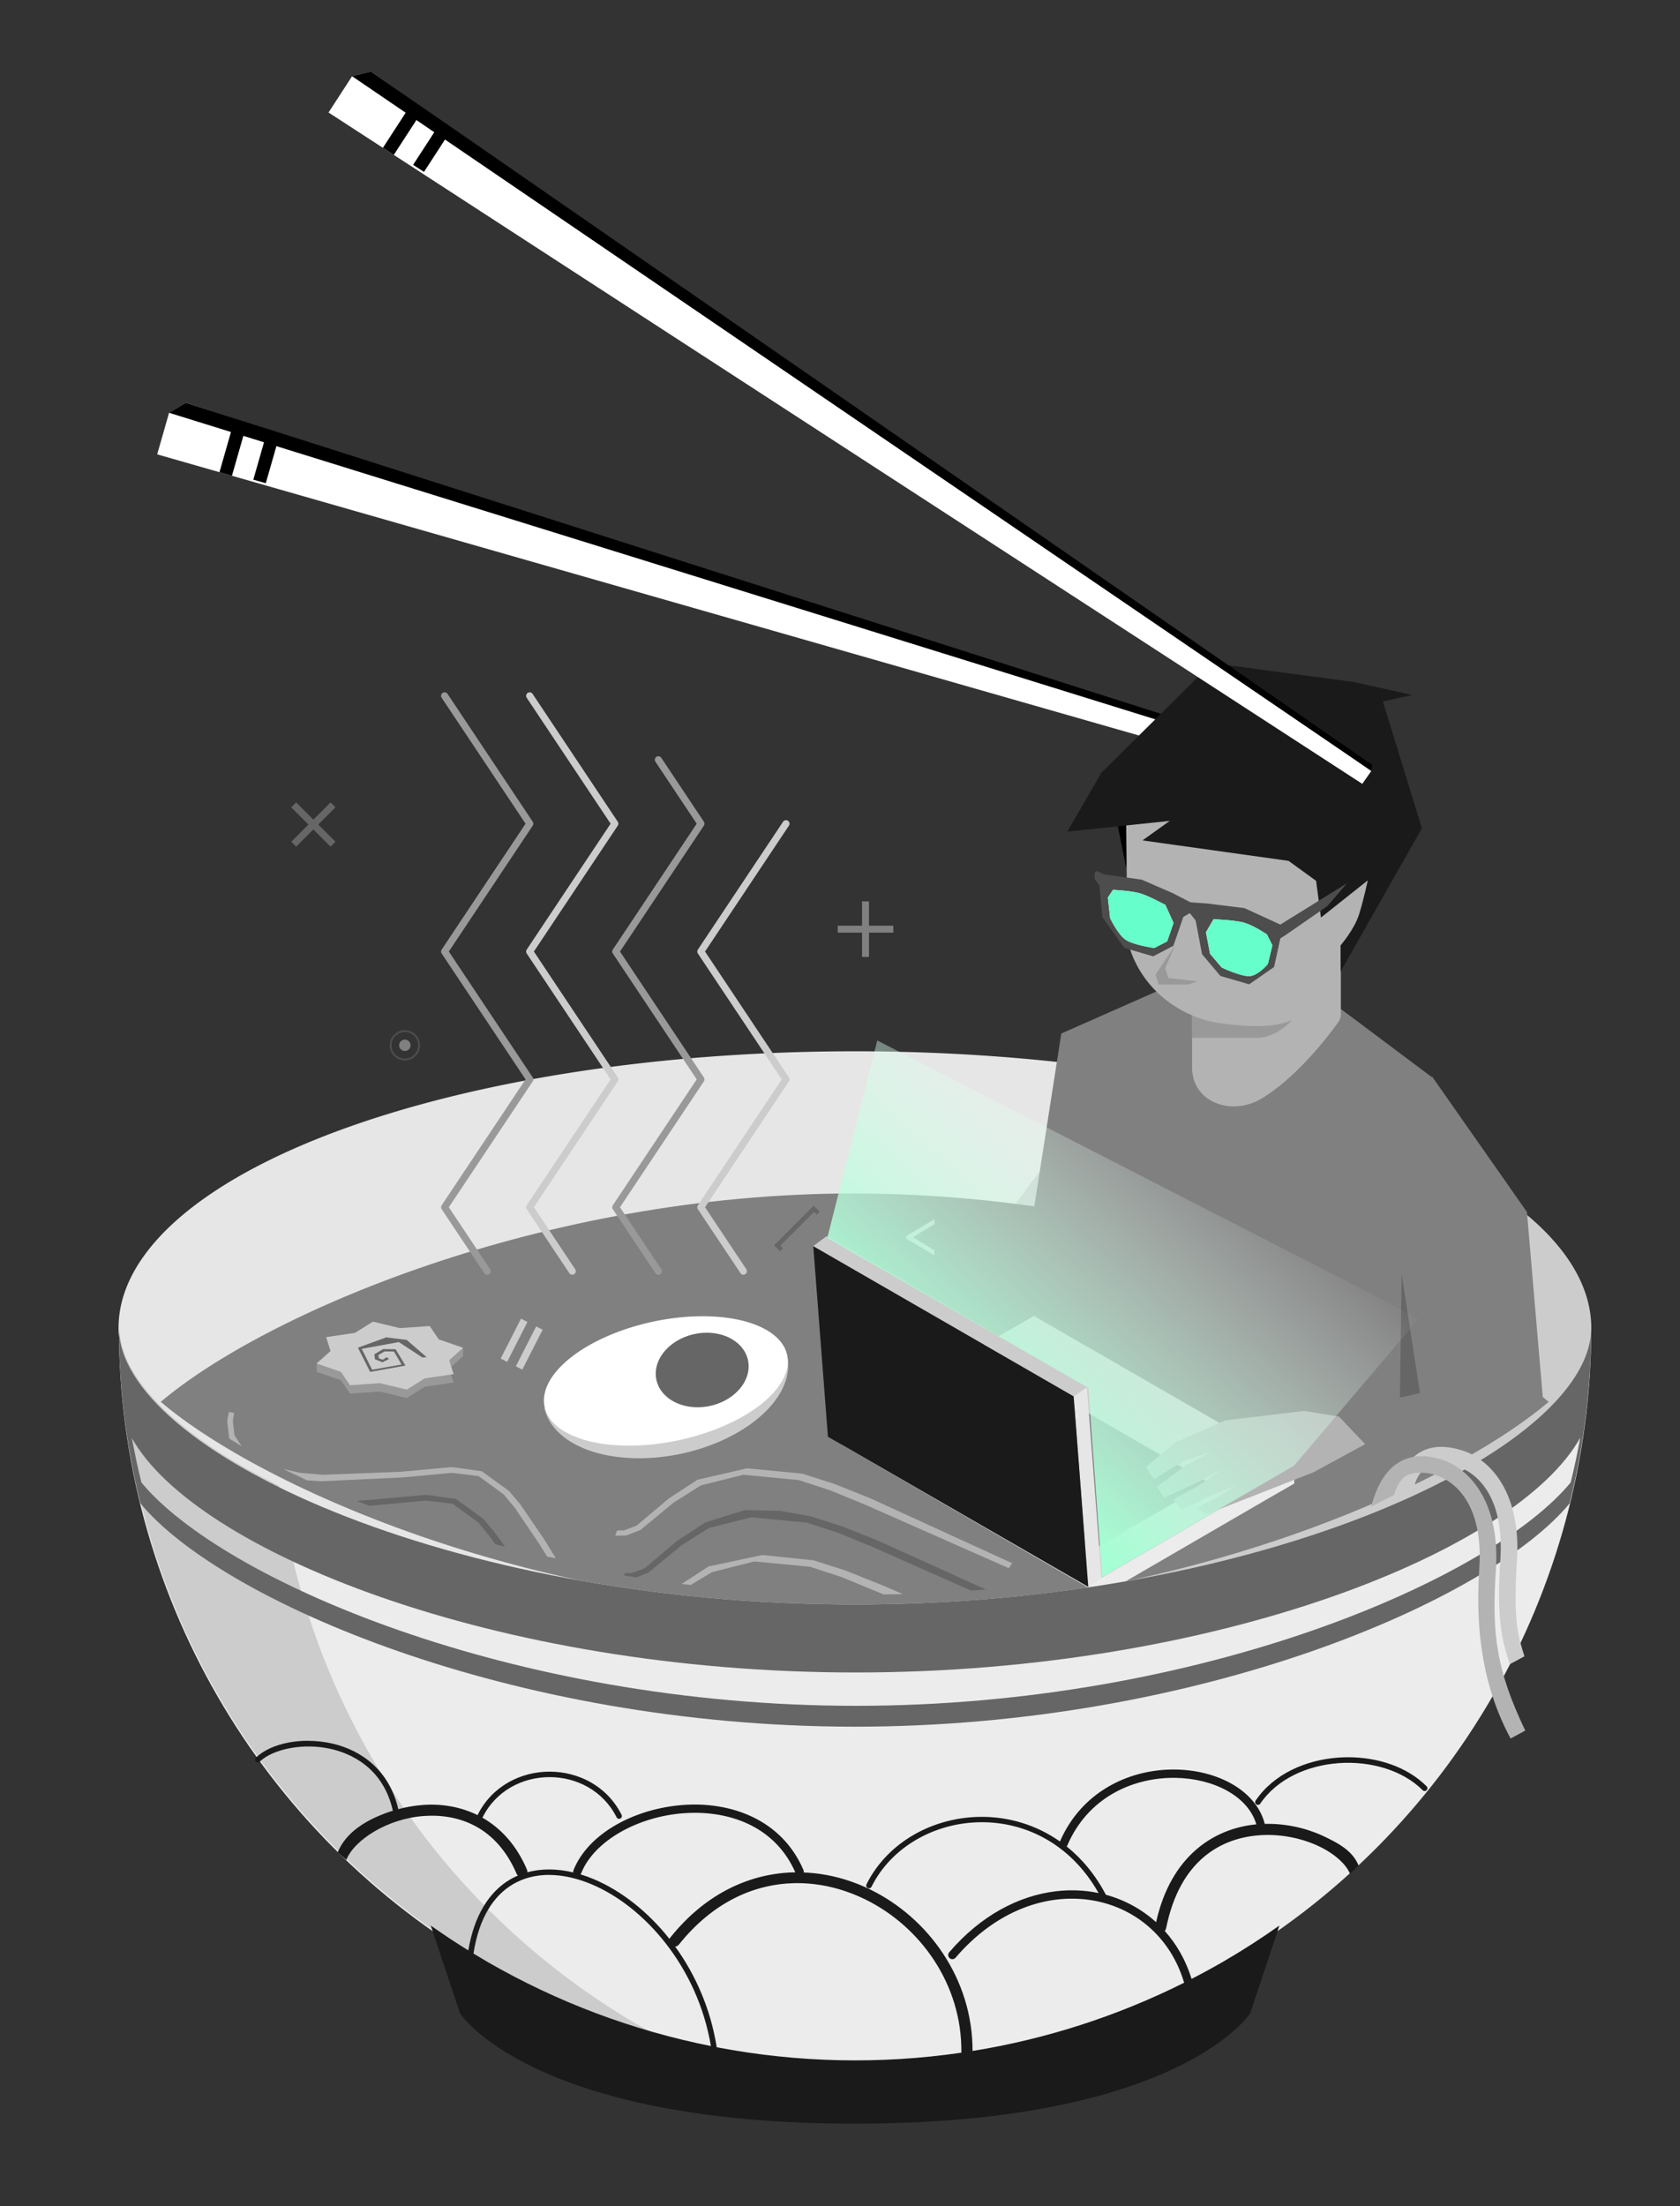 <svg version="1.1" viewBox="50 20 160 210" xmlns="http://www.w3.org/2000/svg">
 <rect x="50" y="20" width="160" height="210" fill="#333333" stroke="none"/>
 <path d="m201.51 146.4a70.11 26.33 0 0 1-70.11 26.33 70.11 26.33 0 0 1-70.11-26.33 70.11 26.33 0 0 1 70.11-26.33 70.11 26.33 0 0 1 70.11 26.33z" style="fill:#e6e6e6"/>
 <path d="m156.3 121.8-37.83 50.48a70.11 26.33 0 0 0 12.97 0.462 70.11 26.33 0 0 0 70.11-26.33 70.11 26.33 0 0 0-45.26-24.62z" style="fill:#ccc;stroke-width:1.855"/>
 <path d="m131.4 133.6c-29.7 4.8e-4 -56.18 11.44-66.09 19.84 9.894 8.406 36.38 19.85 66.09 19.85 29.72-3e-3 56.2-11.45 66.09-19.85-9.915-8.398-36.39-19.83-66.09-19.83z" style="fill:#808080;stroke-width:1.855"/>
 <g class="hashi2" transform="translate(-8)">
  <path d="m72.97 63.25 1.133-3.959 1.594-0.95 110.6 35.78-0.463 1.429z" style="fill:#fff"/>
  <path d="m75.69 58.34-1.594 0.95 5.901 1.832-1.096 3.827 1.188 0.34 1.088-3.8 1.967 0.611-1.019 3.558 1.188 0.34 1.011-3.532 101.9 31.66-0.108-0.581z"/>
 </g>
 <path d="m154.38 154.57-24.265 1.263v1.662l24.797 14.36 15.689-9.108 2.659-1.529v-1.662l-4.72-0.332z" style="fill:#ececec;stroke-width:.665"/>
 <path d="m170.6 161.08 2.659-1.529-24.797-14.293-18.348 10.57 24.797 14.36z" style="fill:#ccc;stroke-width:.665"/>
 <path d="m154.24 167.4 10.903-6.249-19.346-11.169-10.903 6.316z" style="fill:#808080;stroke-width:.665"/>
 <path d="m153.65 171.06-1.396-18.149 1.263-0.864 1.396 18.149z" style="fill:#e6e6e6;stroke-width:.665"/>
 <path d="m128.85 156.76-1.396-18.149 24.797 14.293 1.396 18.149z" style="fill:#1a1a1a;stroke-width:.665"/>
 <path d="m127.45 138.61 1.263-0.931 24.797 14.36-1.263 0.864z" style="fill:#ccc;stroke-width:.665"/>
 <g class="egg" transform="translate(-8)">
  <path transform="rotate(-12,104.6,85.32)" d="m119.1 153.6a11.82 6.982 0 0 1-5.912 6.046 11.82 6.982 0 0 1-11.82 0 11.82 6.982 0 0 1-5.912-6.046h11.82z" style="fill:#ccc"/>
  <path transform="rotate(-12,104.6,85.32)" d="m119.11 153.5a11.81 5.774 0 0 1-11.81 5.774 11.81 5.774 0 0 1-11.81-5.774 11.81 5.774 0 0 1 11.81-5.774 11.81 5.774 0 0 1 11.81 5.774z" style="fill:#fff"/>
  <path transform="rotate(-12,104.6,85.32)" d="m115.36 153.2a4.46 3.499 0 0 1-4.46 3.499 4.46 3.499 0 0 1-4.46-3.499 4.46 3.499 0 0 1 4.46-3.499 4.46 3.499 0 0 1 4.46 3.499z" style="fill:#666"/>
 </g>
 <path d="m93.2 151.6-2.745 0.403-1.716 1.073-2.555-0.616-2.848 0.196-0.869-1.274-2.313-0.796v-0.8l13.95-1.494v0.8l-1.327 1.186z" style="fill:#999;stroke-width:.195"/>
 <path d="m93.2 150.8-2.745 0.403-1.716 1.073-2.555-0.616-2.848 0.196-0.869-1.274-2.313-0.796 1.327-1.186-0.422-1.322 2.745-0.403 1.716-1.073 2.555 0.616 2.848-0.196 0.869 1.274 2.313 0.796-1.327 1.186z" style="fill:#ccc;stroke-width:.195"/>
 <path d="m86.79 147.3-2.703 0.983 1.167 2.307 3.36-0.604-0.936-1.555-1.186-0.015-0.841 0.493 0.058 0.474 0.704 0.288 0.629-0.298-0.194-0.186-0.414 0.248-0.354-0.151-0.038-0.305 0.589-0.342 0.889 0.011 0.722 1.236-2.803 0.495-0.991-1.985 3.539-0.645 2.238 1.464 0.407-0.028-1.898-1.643-1.944-0.243z" style="-inkscape-stroke:none;color:#000000;fill-rule:evenodd;fill:#666;stroke-width:.078"/>
 <path class="motif motif1" d="m81.48 96.38-1.637 1.637-1.637-1.637-0.468 0.468 1.637 1.637-1.637 1.637 0.468 0.468 1.637-1.637 1.637 1.637 0.468-0.468-1.637-1.637 1.637-1.637z" style="fill:#666"/>
 <path class="motif motif2" d="m132.1 105.8v2.315h-2.315v0.661h2.315v2.315h0.661v-2.315h2.315v-0.661h-2.315v-2.315z" style="fill:#808080"/>
 <g class="motif motif3" transform="translate(-8)">
  <path d="m97.91 119.5a1.352 1.352 0 0 1-1.352 1.352 1.352 1.352 0 0 1-1.352-1.352 1.352 1.352 0 0 1 1.352-1.352 1.352 1.352 0 0 1 1.352 1.352z" style="fill:none;stroke-width:.179;stroke:#4d4d4d"/>
  <path d="m97.1 119.5a0.541 0.541 0 0 1-0.541 0.541 0.541 0.541 0 0 1-0.541-0.541 0.541 0.541 0 0 1 0.541-0.541 0.541 0.541 0 0 1 0.541 0.541z" style="fill:#808080;stroke-width:.179"/>
 </g>
 <path class="smoke smoke1" d="m96.4 141-4.057-6.085 8.114-12.17-8.114-12.17 8.114-12.17-8.114-12.17" style="fill:none;stroke-linecap:round;stroke-linejoin:round;stroke-width:.672;stroke:#999"/>
 <path class="smoke smoke2" d="m104.5 141-4.057-6.085 8.114-12.17-8.114-12.17 8.114-12.17-8.114-12.17" style="fill:none;stroke-linecap:round;stroke-linejoin:round;stroke-width:.672;stroke:#ccc"/>
 <path class="smoke smoke3" d="m112.7 141-4.057-6.085 8.114-12.17-8.114-12.17 8.114-12.17-4.057-6.085" style="fill:none;stroke-linecap:round;stroke-linejoin:round;stroke-width:.672;stroke:#999"/>
 <path class="smoke smoke4" d="m120.8 141-4.057-6.085 8.114-12.17-8.114-12.17 8.114-12.17" style="fill:none;stroke-linecap:round;stroke-linejoin:round;stroke-width:.672;stroke:#ccc"/>
 <path d="m106.2 167.9-2.687-4.669-2.237-3.272-1.07-1.278-2.601-1.884-2.7-0.38-5.028 0.428-7.41 0.286-2.14-0.183-1.948-0.439-1.653-0.67-2.669-2.468-0.16-1.344 0.122-0.784-0.498-0.083-0.164 0.86 0.191 1.597 2.842 2.738 1.722 0.724 2.013 0.474 2.179 0.199 7.774-0.368 4.672-0.433 2.548 0.306 2.404 1.757 1.037 1.255 2.208 3.248 2.753 4.569 0.501-0.186z" style="fill:#808080"/>
 <path d="m71.82 154.4-0.023 8e-3 -0.164 0.859 0.191 1.597 0.043 0.095 1.162 0.718-0.695-1.058-0.16-1.344 0.122-0.784-0.475-0.091zm21.05 5.263-4.711 0.431-7.41 0.286-2.14-0.183-1.629-0.362 2.253 1.07 1.352 0.095 7.774-0.368 4.672-0.434 2.549 0.306 2.404 1.758 1.037 1.255 2.208 3.248 0.88 1.4 0.827 0.163-1.141-1.85-2.237-3.272-1.07-1.277-2.601-1.884-2.7-0.38-0.316-4e-3z" style="fill:#b3b3b3"/>
 <path d="m90.41 162.3-4.711 0.431-1.722 0.139 1.215 0.469 0.707-0.07 4.672-0.434 2.549 0.306 2.404 1.758 1.037 1.255 0.625 0.848 0.915 0.226-1.002-1.384-1.071-1.277-2.6-1.884-2.7-0.38-0.316-4e-3z" style="fill:#666"/>
 <path d="m146.4 168.8-13.53-6.188-3.393-1.359-3.065-0.979-5.263-0.508-4.722 1.084-2.719 1.778-3.087 2.599-1.211 0.454-0.638 4e-3 -0.177 0.492 1.067-0.021 1.331-0.52 3.137-2.59 2.615-1.652 4.032-1.014 5.29 0.506 3.013 0.981 3.361 1.379 13.63 6.027 0.33-0.472z" style="fill:#b3b3b3"/>
 <path d="m117.2 164.9-2.72 1.778-3.087 2.599-1.211 0.454-0.638 4e-3 -0.114 0.234 1.199 0.181 1.136-0.464 3.137-2.59 2.614-1.652 4.032-1.014 5.29 0.506 3.013 0.981 3.361 1.379 9.269 4.113 1.429-0.1-10.27-4.646-3.393-1.359-3.065-0.979-2.877-0.508-3.359-0.072z" style="fill:#666"/>
 <path d="m117.5 169.1-2.583 1.673 0.857 0.094 2.044-1.223 4.032-1.014 5.29 0.506 3.013 0.981 4.002 1.654 1.837-0.031-2.048-0.877-3.393-1.359-3.065-0.979-4.877-0.508z" style="fill:#b3b3b3"/>
 <path d="m61.32 146.4c2.34e-4 25.05 13.36 48.2 35.06 60.72 21.69 12.52 48.42 12.52 70.11 0s35.06-35.67 35.06-60.72c1e-5 11.62-31.39 26.33-70.11 26.33-38.72-1e-5 -70.11-14.71-70.11-26.33z" style="fill:#ececec;stroke-width:18.91"/>
 <path d="m61.38 146.3c2.34e-4 25.05 13.36 48.2 35.06 60.72 5.202 3.003 10.69 5.281 16.33 6.843-0.584-0.315-1.165-0.635-1.742-0.968-18.99-10.96-31.6-30.07-34.44-51.47-9.512-4.689-15.21-10.19-15.21-15.13z" style="fill:#ccc;stroke-width:18.91"/>
 <path d="m61.32 146.4c0.011 5.63 0.7 11.24 2.052 16.7 7.557 9.17 35.16 21.26 68.06 21.26s60.51-12.09 68.06-21.26c1.352-5.466 2.04-11.07 2.051-16.7 1e-5 11.62-31.39 26.33-70.11 26.33s-70.11-14.71-70.11-26.33zm1.22 10.45c5.951 10.74 34.57 22.35 68.98 22.35s63.02-11.61 68.98-22.35c-0.261 1.429-0.563 2.851-0.913 4.263-7.557 9.17-35.16 21.26-68.06 21.26s-60.51-12.09-68.06-21.26c-0.349-1.412-0.652-2.834-0.913-4.263z" style="fill:#666;stroke-width:18.91"/>
 <path d="m79.29 185.7c-0.62 1e-3 -1.223 0.058-1.791 0.165-1.299 0.244-2.414 0.748-3.131 1.445-0.105 0.102-0.108 0.27-0.006 0.375 0.102 0.104 0.268 0.107 0.373 6e-3 1.212-1.18 4.132-1.845 6.865-1.193 2.6 0.62 5.027 2.359 5.813 5.859-2.546 0.808-4.472 2.068-5.249 3.956l0.816 0.72c0.799-1.94 3.952-3.918 7.354-4.17 3.401-0.252 6.964 1.06 8.867 5.5 0.029 0.063 0.069 0.12 0.119 0.167-0.254 0.11-0.502 0.234-0.743 0.376-1.951 1.149-3.403 3.357-3.977 6.749-1.215-0.754-2.408-1.541-3.575-2.367l2.791 8.37s6.771 10.49 37.62 10.49c30.85 0 37.62-10.49 37.62-10.49l2.791-8.37c-1.732 1.227-3.519 2.375-5.355 3.44-0.993 0.573-1.995 1.119-3.008 1.64-0.547-1.773-1.428-3.309-2.556-4.564 0.066-0.071 0.11-0.159 0.13-0.253 1.286-6.43 5.193-8.649 9.07-8.869 1.939-0.11 3.87 0.313 5.406 1.024 1.536 0.711 2.654 1.724 3.037 2.653l0.822-0.779c-0.543-1.32-1.718-2.049-3.414-2.834-1.594-0.738-3.532-1.184-5.526-1.134-1e-3 -7e-3 -3e-3 -0.015-5e-3 -0.022-0.43-1.655-1.643-2.967-3.24-3.846-1.547-0.851-3.462-1.31-5.457-1.308h-5.2e-4c-0.064 6e-5 -0.128 1e-3 -0.193 2e-3 -4.109 0.064-8.549 2.115-10.61 6.849-2.271-1.599-4.877-2.343-7.433-2.346-4.56-4e-3 -8.958 2.351-10.99 6.42-0.066 0.131-0.012 0.291 0.119 0.355 0.13 0.066 0.29 0.014 0.355-0.117 3.776-7.553 16.19-9.027 21.63 0.596-0.211-0.044-0.424-0.083-0.639-0.116-1.111-0.171-2.263-0.192-3.43-0.053-3.499 0.417-7.129 2.27-10.16 5.809-0.143 0.167-0.123 0.418 0.043 0.56 0.167 0.143 0.417 0.124 0.56-0.043 3.893-4.542 8.712-6.127 12.87-5.488 4.119 0.634 7.592 3.447 8.902 7.867-6.426 3.211-13.22 5.377-20.15 6.495 0.01-6.865-4.218-12.69-9.79-15.39-1.493-0.725-3.088-1.225-4.725-1.459-0.518-0.074-1.041-0.12-1.566-0.14 0.016-0.078 7e-3 -0.158-0.023-0.232-2.059-4.804-6.893-6.533-11.47-6.193-4.582 0.339-9.016 2.678-10.43 6.201-0.027 0.07-0.034 0.147-0.019 0.221-0.763-0.183-1.518-0.281-2.251-0.286-0.735-5e-3 -1.449 0.085-2.129 0.273 0.011-0.091-3e-3 -0.184-0.039-0.269-1.016-2.37-2.526-3.96-4.243-4.933 9e-3 -0.01 0.017-0.021 0.024-0.033 2.551-5.102 10.2-5.102 12.76 0 0.066 0.131 0.225 0.183 0.355 0.117 0.13-0.065 0.184-0.223 0.119-0.353-1.37-2.74-4.111-4.111-6.852-4.111s-5.482 1.371-6.852 4.111c-3e-3 9e-3 -6e-3 0.018-8e-3 0.027-1.657-0.818-3.478-1.095-5.218-0.966-0.798 0.059-1.583 0.196-2.334 0.4-0.841-3.665-3.457-5.57-6.197-6.224-0.813-0.194-1.637-0.284-2.433-0.282zm99.06 1.567c-0.293 1e-3 -0.587 0.012-0.88 0.033-3.124 0.223-6.18 1.571-7.885 4.092-0.082 0.121-0.05 0.285 0.07 0.367 0.121 0.082 0.285 0.05 0.367-0.07 1.589-2.35 4.487-3.648 7.484-3.861 2.997-0.213 6.071 0.663 7.985 2.576 0.103 0.104 0.272 0.104 0.375 0 0.103-0.103 0.103-0.27 0-0.373-1.863-1.863-4.679-2.774-7.516-2.763zm-16.41 1.962c1.807 0.026 3.53 0.458 4.894 1.208 1.409 0.775 2.424 1.877 2.817 3.219-4.047 0.384-8.149 3.009-9.545 9.314-1.365-1.238-3.001-2.126-4.783-2.611-1.014-1.923-2.295-3.445-3.735-4.597 0.025-0.03 0.046-0.063 0.061-0.098 1.919-4.477 6.052-6.375 9.928-6.435 0.121-2e-3 0.242-2e-3 0.362-5.1e-4zm-45.62 3.328c3.903 0.039 7.674 1.691 9.422 5.664-4.2 0.068-8.489 1.936-11.91 6.218-0.029 0.038-0.053 0.08-0.071 0.125-2.09-2.644-4.647-4.615-7.218-5.694-0.42-0.176-0.841-0.328-1.26-0.455 0.03-0.033 0.053-0.071 0.07-0.113 1.237-3.091 5.4-5.383 9.748-5.705 0.408-0.03 0.816-0.044 1.223-0.04zm-13.97 5.915c1.271 9e-3 2.623 0.315 3.985 0.886 5.028 2.11 10.1 7.855 11.37 15.4-7.392-1.475-14.6-4.153-21.32-8.035-0.434-0.252-0.864-0.509-1.292-0.769 0.526-3.405 1.924-5.517 3.759-6.598 1.038-0.611 2.228-0.898 3.499-0.888zm23.31 0.781c2.315-0.046 4.606 0.507 6.707 1.528 5.27 2.56 9.269 8.096 9.192 14.61-7.732 1.127-15.61 0.953-23.3-0.517-0.581-3.668-2.033-6.927-3.957-9.582 0.137-0.015 0.263-0.082 0.351-0.188 3.222-4.027 7.146-5.771 11-5.848z" style="fill:#1a1a1a;stroke-width:15.82"/>
 <path d="m182.7 162.3 2.022-0.938c0.164-0.653 0.687-1.616 1.502-1.872 0.815-0.257 1.887-0.227 2.922 0.221 2.07 0.895 4.107 3.407 3.742 8.803-0.43 6.363 0.387 8.146 0.9 9.902l1.396-0.754c-0.46-1.594-1.13-2.898-0.715-9.043 0.395-5.843-1.951-9.179-4.693-10.37-3.501-1.343-5.997-0.159-7.077 4.047z" style="-inkscape-stroke:none;color:#000000;fill:#ccc;stroke-linejoin:round"/>
 <path d="m180.6 163.4 2.178-1.103c0.164-0.653 0.626-1.7 1.441-1.956 0.815-0.257 1.887-0.227 2.922 0.221 2.07 0.895 4.107 3.407 3.742 8.803-0.43 6.363 0.547 11.61 2.984 16.12l1.396-0.754c-2.723-5.716-3.214-9.119-2.799-15.26 0.395-5.843-1.951-9.179-4.693-10.37-3.501-1.343-6.091 0.089-7.171 4.295z" style="-inkscape-stroke:none;color:#000000;fill:#b3b3b3;stroke-linejoin:round"/>
 <path d="m136.31 137.66 2.682-1.613v0.467l-2.048 1.255 2.048 1.248v0.48l-2.682-1.6z" style="fill:#ccc;stroke-linejoin:round;stroke-width:.72"/>
 <path d="m99.744 150.37-0.616-0.314 1.936-3.797 0.616 0.314zm-1.446-0.737-0.616-0.314 1.936-3.797 0.616 0.314z" style="fill:#ccc;stroke-linejoin:round;stroke-width:1.588"/>
 <path d="m123.72 138.54 3.774-3.774 0.576 0.576-0.276 0.276-0.266-0.266-3.222 3.222 0.266 0.266-0.276 0.276z" style="fill:#666;stroke-linejoin:round;stroke-width:.77"/>
 <defs>
  <linearGradient id="Gradient1" x1="88.278" x2="115.1" y1="145.33" y2="118.51" gradientTransform="matrix(1.05 0 0 .952 36.05 6.234)" gradientUnits="userSpaceOnUse">
   <stop stop-color="#a5ffd4" offset="0"/>
   <stop stop-color="#fff" stop-opacity="0" offset="1"/>
  </linearGradient>
 </defs>
 <path d="m174.2 154.3-7.523 0.905-4.76 2.101-2.775 2.338 0.733 1.165 2.944-1.786 2.392-0.748-2.346 1.238-2.665 1.989 0.66 1.069 2.807-1.287 2.731-1.392-2.447 1.624-2.219 1.218 0.816 0.96 2.573-1.241 2.488-1.03-1.7 1.13-1.937 1.001 0.884 0.586 1.949-0.746 8.325-3.266 4.885-2.663-2.497-2.629-3.318-0.531z" style="fill:#b3b3b3;stroke-width:1.016"/>
 <path d="m155.7 94.83 1.549 7.743 1.549-7.743z" style="stroke-width:.995"/>
 <path d="m169.5 112.2-7.674 1.432-10.75 4.745-2.912 18.64 3.46 2.494 0.113 2.957 18.11 9.36 15.01 1.104 3.725-3.887 3.945-16.61-6.206-9.938-7.588-5.684h-6e-4l-0.395-0.29-2.633-1.943-0.105-0.078-6.096-2.304z" style="fill:#808080;stroke-width:.31"/>
 <path d="m183.6 133.9-0.278 19.14 1.93-0.445z" style="fill:#666;stroke-width:.995"/>
 <path d="m177.7 107.9v8.653c0 0.264-0.079 0.516-0.232 0.731-0.836 1.169-3.826 5.145-7.238 7.24-2.952 1.813-6.699 0.376-6.699-2.904v-8.053s0.214-0.582 0.416-0.809l5.633-6.338c0.271-0.305 0.673-0.46 1.078-0.417l5.915 0.638c0.641 0.07 1.127 0.612 1.127 1.258z" style="fill:#b3b3b3;stroke-width:.31"/>
 <path d="m170.5 107.7c-2.009 2.559-6.978 6.758-6.978 6.758v4.336h6.083c4.002 0 6.069-5.984 7.544-8.982-5.241-2.748-6.649-2.112-6.649-2.112z" style="fill:#999;stroke-width:.31"/>
 <path class="face" d="m180.3 102.1 0.185-3.364s-0.987-9.902-9.601-12.08c-5.195-1.318-11.77 3.763-13.01 6.586-0.839 1.915-0.835 2.956-0.62 5.041l0.057 5.591c-1.606 8.585 4.319 12.93 8.934 13.53 5.75 0.742 8.157 0.159 11.07-4.467 0.302-0.478 1.706-3.243 1.706-3.243l2.331-5.545s-0.395-1.71-1.056-2.041z" style="fill:#b3b3b3;stroke-width:.312"/>
 <path d="m185.2 152.4 11.78 1.169-1.557-18.2-9.043-12.91-3.557 14.46 2.379 15.49z" style="fill:#808080;stroke-width:.31"/>
 <path d="m181.7 86.77 2.787-0.62-5.575-1.239-13.49-1.789-10.55 10.46-3.214 5.575 9.747-1.019-2.594 1.858 13.91 1.948 2.621 1.899 0.463 3.499 4.458-3.542s-0.374 1.794-0.828 3.238-1.763 2.954-1.763 2.954l5e-3 2.483 7.743-13.63-3.717-12.08z" style="fill:#1a1a1a;stroke-width:.31"/>
 <path d="m154.4 102.9-0.156 0.205 0.025 0.57 0.442 0.624 0.267 2.978 2.107 2.955 2.744 0.8 1.922-1.006 0.95-2.751 0.616-0.354 0.553 0.696 0.61 3.205 1.744 2.075 2.741 0.799 2.375-1.648 0.597-2.726 0.492-0.311 3.989-2.761 1.858-2.168-6.341 3.926-3.416-1.566-3.416-0.426-1.725-0.127-1.686-0.869-2.962-1.289-3.555-0.491zm1.626 1.783 4.967 1.429 0.785 1.731-0.605 1.753-1.225 0.625-2.744-0.8-1.455-2.042-0.213-1.967 0.489-0.729zm9.546 2.798 5.056 1.44 0.524 1.044-0.429 1.779-1.639 1.141-2.741-0.8-1.113-1.307-0.39-2.043 0.731-1.254z" style="fill:#4d4d4d;stroke-width:.31"/>
 <path d="m160.33 106.4a0.929 1.084 0 0 1-0.929 1.084 0.929 1.084 0 0 1-0.929-1.084 0.929 1.084 0 0 1 0.929-1.084 0.929 1.084 0 0 1 0.929 1.084z" style="fill:#4d4d4d;stroke-width:.995"/>
 <path d="m168.73 108.7a0.929 1.084 0 0 1-0.929 1.084 0.929 1.084 0 0 1-0.929-1.084 0.929 1.084 0 0 1 0.929-1.084 0.929 1.084 0 0 1 0.929 1.084z" style="fill:#4d4d4d;stroke-width:.995"/>
 <path d="m165.6 107.5s2.098 0.082 2.949 0.344c0.852 0.261 2.107 1.096 2.107 1.096l0.524 1.044-0.429 1.779s-0.841 1.01-1.639 1.141-2.741-0.8-2.741-0.8l-1.113-1.307-0.39-2.043z" style="fill:#f9f9f9;stroke-width:.995"/>
 <path class="blinked" d="m165.6 107.5s2.098 0.082 2.949 0.344c0.852 0.261 2.107 1.096 2.107 1.096l0.524 1.044-0.429 1.779s-0.841 1.01-1.639 1.141-2.741-0.8-2.741-0.8l-1.113-1.307-0.39-2.043z" style="fill:#6fc;stroke-width:.995"/>
 <path d="m156 104.7s1.717 0.088 2.555 0.327c0.838 0.239 2.412 1.102 2.412 1.102l0.785 1.731-0.605 1.753-1.225 0.625s-2.015-0.282-2.744-0.8-1.455-2.042-1.455-2.042l-0.213-1.967 0.489-0.729z" style="fill:#f9f9f9;stroke-width:.995"/>
 <path class="blinked" d="m156 104.7s1.717 0.088 2.555 0.327c0.838 0.239 2.412 1.102 2.412 1.102l0.785 1.731-0.605 1.753-1.225 0.625s-2.015-0.282-2.744-0.8-1.455-2.042-1.455-2.042l-0.213-1.967 0.489-0.729z" style="fill:#6fc;stroke-width:.995"/>
 <path d="m161.9 110-0.929 2.168 0.31 0.929 2.787 0.31-0.929 0.31-2.787 1e-5 -0.31-0.929z" style="fill:#999;stroke-linejoin:round;stroke-width:.929"/>
 <path class="blinked" d="m128.79 137.83 4.762-18.79 51.59 26.46-11.91 14.02-18.26 10.58-1.323-17.99z" fill="url(#Gradient1)" style="fill:url(#Gradient1)"/>
 <g class="hashi" transform="translate(-8)">
  <path d="m89.29 30.71 2.242-3.454 1.802-0.442 95.27 66.57-0.861 1.231z" style="fill:#fff"/>
  <path d="m93.33 26.81-1.802 0.442 5.107 3.479-2.167 3.339 1.037 0.673 2.152-3.316 1.702 1.16-2.015 3.104 1.036 0.673 2-3.081 88.22 60.1 0.066-0.588z"/>
 </g>
</svg>
